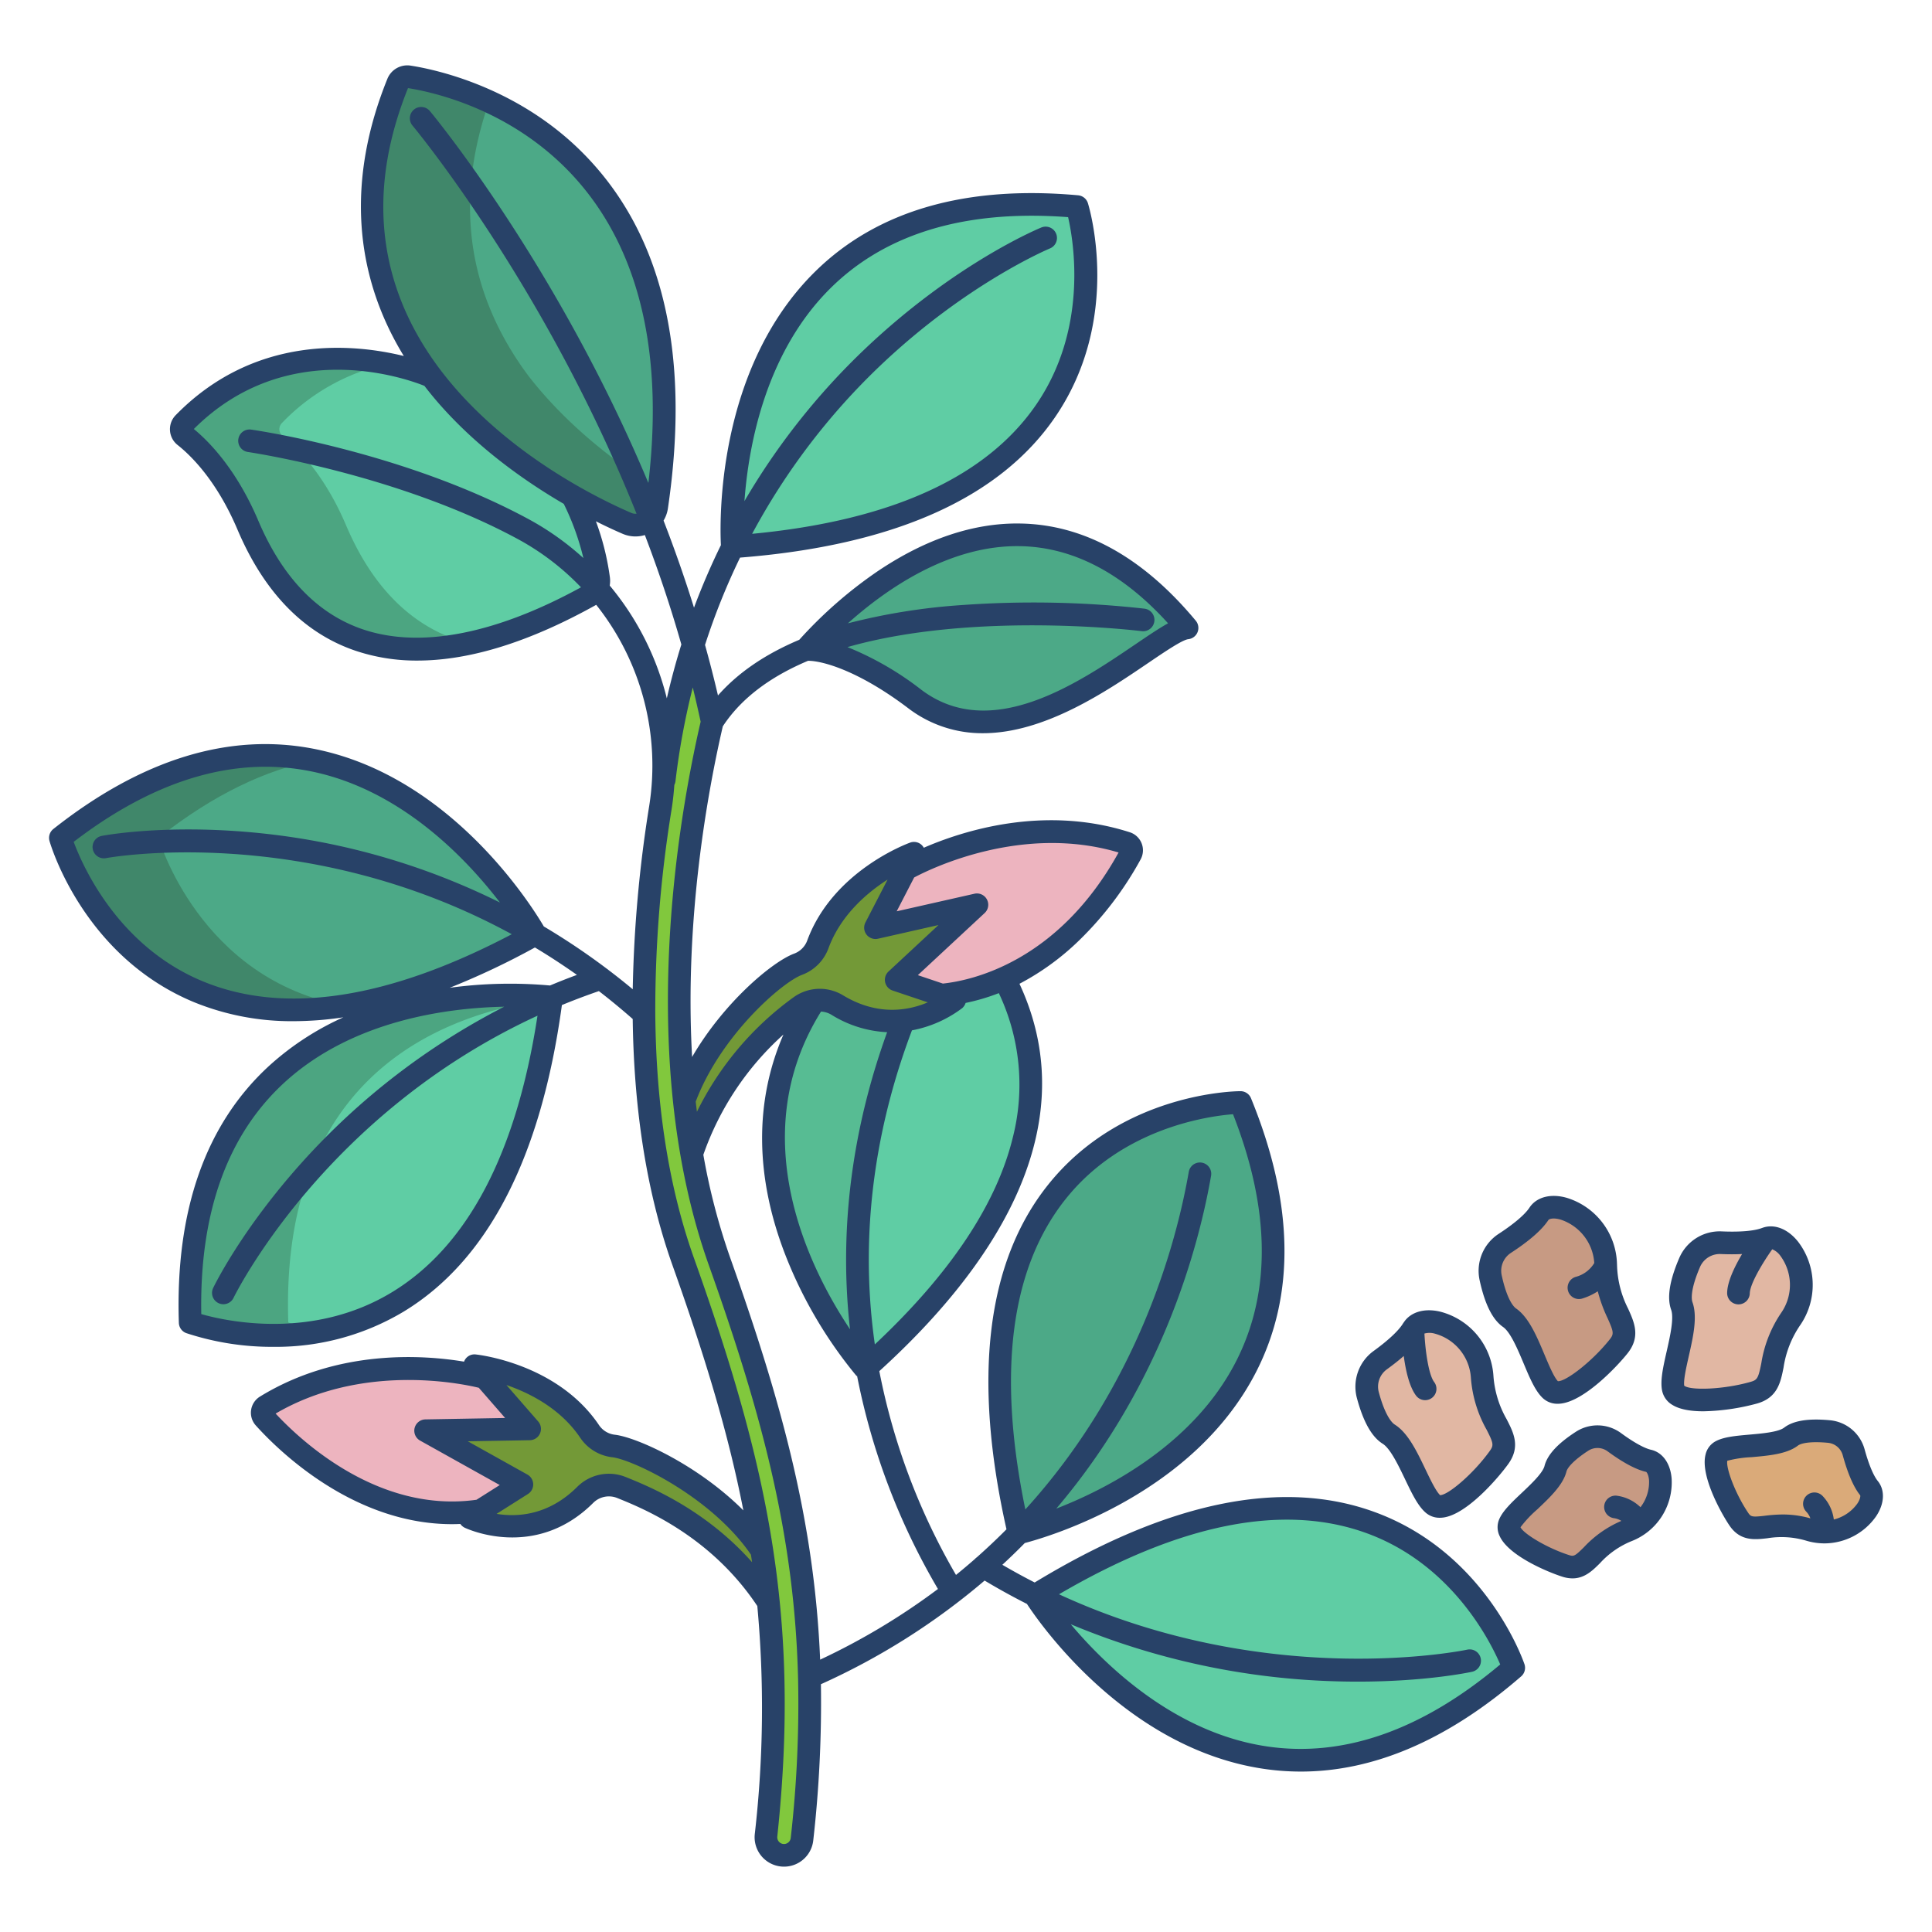 <svg id="Layer_1" height="512" viewBox="0 0 512 512" width="512" xmlns="http://www.w3.org/2000/svg" data-name="Layer 1"><path d="m203.59 424.54c-.47-4.63-1.04-9.18-1.73-13.69-3.89-25.62-11.26-49.71-20.8-76.49-7.52-21.09-10.23-44.03-10.4-65.69a333.923 333.923 0 0 1 4.34-54.57q.585-3.72.79-7.42l.23.01a194.3 194.3 0 0 1 7.67-35.95q2.82 10.05 5.06 20.54c-4.5 19.25-11.8 59.06-7.44 100.31q.735 7.08 1.97 14.18v.01a175.32 175.32 0 0 0 7.42 28.58c13.57 38.08 22.75 70.74 23.77 110.08a316.352 316.352 0 0 1 -1.93 42.95 4.866 4.866 0 0 1 -1.57 3.06 4.785 4.785 0 0 1 -7.96-4.07 297.075 297.075 0 0 0 .58-61.84z" fill="#81c83d"/><path d="m128.54 365.1 11.82 13.57-27.57.48 25.52 14.24-11 6.96c-29.02 4.44-51.38-18.02-57.3-24.61a2.023 2.023 0 0 1 .46-3.08c26.49-16.24 57.06-7.84 58.05-7.57a.031.031 0 0 0 .02.01z" fill="#edb4bf"/><path d="m201.86 410.85c.69 4.51 1.26 9.06 1.73 13.69-12.74-19.58-31.46-27.34-38.92-30.35a8.889 8.889 0 0 0 -9.6 1.99c-14.19 14.13-30.62 5.98-30.62 5.98l2.86-1.81 11-6.96-25.52-14.24 27.57-.48-11.82-13.57a.031.031 0 0 1 -.02-.01l-2.75-3.16s20.2 2.13 30.49 17.43a8.886 8.886 0 0 0 6.33 3.84c6.41.75 28.31 11.13 39.27 27.65z" fill="#739937"/><path d="m141.86 247.62c-102.2 56.79-125.86-25.57-125.86-25.57 77.45-61.19 125.87 25.57 125.87 25.57z" fill="#4ca987"/><path d="m146.17 264.24c-14.99 115.94-95.77 86.23-95.77 86.23-3.25-98.63 95.77-86.24 95.77-86.24z" fill="#5fcda4"/><path d="m158.23 155.83a4.257 4.257 0 0 1 -1.76 1.88c-39.84 22.2-74.23 20.46-90.78-18.55-5.83-13.73-13.24-20.8-16.78-23.59a2.331 2.331 0 0 1 -.21-3.45c27.9-28.54 64.83-12.69 65.63-12.34h.01c11.14 14.68 26.03 25.12 37.34 31.62a68.229 68.229 0 0 1 6.97 21.99 4.262 4.262 0 0 1 -.42 2.44z" fill="#5fcda4"/><path d="m172.47 137.45a5.662 5.662 0 0 1 -6.29 1.25 144.648 144.648 0 0 1 -14.5-7.3c-11.31-6.5-26.2-16.94-37.34-31.62h-.01c-14.26-18.8-22.37-44.53-8.9-77.77a2.731 2.731 0 0 1 2.94-1.66c12.94 2 79.96 17.07 65.66 113.95a5.656 5.656 0 0 1 -1.56 3.15z" fill="#4ca987"/><path d="m213.52 172.14c10.94-12.37 57.32-58.34 101.06-5.74-8.82.96-44.84 39.47-72.24 18.78-13.32-10.06-24.01-13.39-28.82-13.04z" fill="#4ca987"/><path d="m194.07 144.92s-6.95-99.07 91.37-90.19c0 0 25.28 81.86-91.37 90.19z" fill="#5fcda4"/><path d="m266.14 259.32a50.947 50.947 0 0 1 -16.6 4.39h-.01l-12.02-4.05 21.39-19.89-26.89 6.08 8.01-15.5.01-.01c.68-.39 28.72-16.45 58.44-6.93a2.02 2.02 0 0 1 1.18 2.88c-3.31 6.19-14.47 24.43-33.51 33.03z" fill="#edb4bf"/><path d="m258.9 239.77-21.39 19.89 12.02 4.05h.01l3.51 1.18a28.021 28.021 0 0 1 -13.57 5.52 27.022 27.022 0 0 1 -17.59-4.06 8.976 8.976 0 0 0 -6.02-1.19 8.809 8.809 0 0 0 -3.78 1.55 80.226 80.226 0 0 0 -28.81 39.06q-1.23-7.095-1.97-14.18c6.71-18.64 24.14-33.81 30.19-36.06a8.833 8.833 0 0 0 5.23-5.23c6.26-17.03 24.88-23.95 25.46-24.16l-2.16 4.2-.01.01-8.01 15.5z" fill="#739937"/><path d="m221.89 266.35a27.022 27.022 0 0 0 17.59 4.06c-8.04 20.68-16.56 53.31-9.69 91.83-.17.15-.34.31-.51.46 0 0-44.3-50.26-13.41-97.54a8.976 8.976 0 0 1 6.02 1.19z" fill="#57bc93"/><path d="m266.14 259.32c11.27 21.67 14.96 57.03-36.35 102.92-6.87-38.52 1.65-71.15 9.69-91.83a28.021 28.021 0 0 0 13.57-5.52l-3.51-1.18a50.947 50.947 0 0 0 16.6-4.39z" fill="#5fcda4"/><path d="m274.32 422.81c99.48-61.36 126.83 19.18 126.83 19.18-74.57 64.66-126.87-19.16-126.87-19.16a.076.076 0 0 1 .04-.02z" fill="#5fcda4"/><path d="m270 406.18c-26.33-113.87 58.75-114.01 58.75-114.01 37.42 91.32-58.74 114.05-58.74 114.05s-.01-.03-.01-.04z" fill="#4ca987"/><path d="m482.88 405.98a13.691 13.691 0 0 1 -3.43-.58c-10.45-3.14-15.21 2.3-18.66-2.83s-8.42-15.94-4.76-17.96 14.61-.83 18.63-3.9c2.17-1.67 6.53-1.68 10.08-1.34a7.472 7.472 0 0 1 6.49 5.46c.89 3.22 2.27 7.32 4.07 9.55 2.89 3.59-3.61 11.98-12.42 11.6z" fill="#daaa79"/><path d="m468.02 328.23c5.6-2.16 13.68 10.94 6.53 21.32s-2.84 17.53-9.71 19.51-20.5 3.63-21.42-1.11 4.24-16.35 2.28-21.85c-1.07-2.98.46-7.78 2.09-11.55a8.621 8.621 0 0 1 8.3-5.22c3.85.17 8.84.09 11.93-1.1z" fill="#e1b7a3"/><path d="m434.36 403.94a13.911 13.911 0 0 1 -3.05 1.67c-10.15 4.02-10.5 11.25-16.39 9.36s-16.5-7.27-14.88-11.12 10.94-9.72 12.18-14.62c.67-2.66 4.08-5.37 7.07-7.3a7.471 7.471 0 0 1 8.49.25c2.68 1.97 6.31 4.32 9.11 4.95 4.5 1.02 4.6 11.63-2.53 16.81z" fill="#c79a83"/><path d="m425.54 335.24c.21 12.6 7.88 15.93 3.44 21.53s-14.58 14.86-18.08 11.54-6.06-15.77-10.85-19.1c-2.6-1.81-4.14-6.6-5.02-10.62a8.636 8.636 0 0 1 3.73-9.07c3.23-2.1 7.24-5.06 9.07-7.83 3.3-5.01 17.49.96 17.71 13.55z" fill="#c79a83"/><path d="m374.44 352.19c3.05-5.16 17.51.1 18.35 12.67s8.66 15.51 4.5 21.33-13.82 15.56-17.49 12.42-6.82-15.46-11.78-18.55c-2.68-1.68-4.46-6.39-5.53-10.36a8.641 8.641 0 0 1 3.27-9.24c3.12-2.25 6.99-5.41 8.68-8.27z" fill="#e1b7a3"/><path d="m42 222.05c14.852-11.734 28.632-18.013 41.213-20.521-18.679-3.844-41.321.064-67.213 20.521 0 0 15.452 53.736 75.268 44.45-38.468-6.906-49.268-44.45-49.268-44.45z" fill="#40876a"/><path d="m76.4 350.47c-2.154-65.368 40.523-81.965 69.614-85.729a3.646 3.646 0 0 0 -.014-.5v-.01s-98.935-12.39-95.685 86.24a72.442 72.442 0 0 0 34.922 2.229 56.4 56.4 0 0 1 -8.837-2.23z" fill="#4ca581"/><path d="m91.69 139.16c-5.83-13.73-13.24-20.8-16.78-23.59a2.331 2.331 0 0 1 -.21-3.45 54.848 54.848 0 0 1 28.063-15.72c-13.297-2.616-35.646-3.12-54.063 15.72a2.331 2.331 0 0 0 .21 3.45c3.54 2.79 10.95 9.86 16.78 23.59 11.865 27.967 32.9 36.774 58.538 31.341-13.761-3.568-25.003-13.58-32.538-31.341z" fill="#4ca581"/><path d="m140.34 100h-.01c-13.553-18-21.53-42.11-10.73-72.994a83.069 83.069 0 0 0 -21.228-6.6 2.791 2.791 0 0 0 -2.94 1.743c-13.472 33.238-5.362 58.851 8.898 77.851h.01c11.14 14 26.03 25.01 37.34 31.51a140.974 140.974 0 0 0 14.5 7.245 5.62 5.62 0 0 0 2.24.433 5.722 5.722 0 0 0 5.61-4.885c.234-1.584.443-3.035.634-4.576-10.848-6.562-24.147-16.727-34.324-29.727z" fill="#40876a"/><g fill="#284268"><path d="m364.006 400.6c-24.555-8.833-54.766-2.509-89.81 18.775q-4.278-2.19-8.564-4.689 3.086-2.849 5.951-5.768c6.474-1.7 44.624-12.91 61.256-45.258 10.5-20.427 10.061-44.862-1.315-72.625a3 3 0 0 0 -2.776-1.862c-1.28 0-31.576.337-51.114 24.956-16.228 20.448-19.889 51.114-10.907 91.152q-3.736 3.764-7.844 7.409a3 3 0 0 0 -.527.464q-2.436 2.136-5.007 4.221a172.684 172.684 0 0 1 -20.32-54.011c27.849-25.275 55.668-62.894 37.14-102.653a67.98 67.98 0 0 0 15.912-11.592 90.4 90.4 0 0 0 16.219-21.41 5.023 5.023 0 0 0 -2.911-7.158c-22.775-7.3-44.279-.365-54.574 4.11a2.952 2.952 0 0 0 -3.625-1.359c-.834.3-20.5 7.559-27.272 25.961a5.85 5.85 0 0 1 -3.461 3.457c-5.839 2.172-18.682 13-27.039 27.385-2.088-36.646 4.217-70.7 8.133-87.617 5.081-7.77 13.1-13.371 22.582-17.367 3.6-.042 13.159 2.448 26.405 12.45a32.279 32.279 0 0 0 19.956 6.738c16.37 0 32.724-11.1 43.8-18.618 4.234-2.874 9.034-6.132 10.613-6.3a3 3 0 0 0 1.983-4.9c-13.991-16.829-29.652-25.493-46.546-25.754-12.227-.2-24.865 4.018-37.54 12.5a115.72 115.72 0 0 0 -20.99 18.315q-13.6 5.737-21.545 14.751-1.584-6.781-3.43-13.39a178.571 178.571 0 0 1 9.283-23.143c40.692-3.212 68.78-15.723 83.483-37.215 17.859-26.1 9.088-55.467 8.706-56.7a3 3 0 0 0 -2.6-2.1c-29.812-2.7-53.22 4.074-69.587 20.116-26.413 25.887-25.377 66.7-25.078 72.6-2.557 5.215-4.95 10.736-7.128 16.566-2.474-7.934-5.188-15.639-8.068-23.078a8.709 8.709 0 0 0 1.152-3.21c6.194-41.954-1.709-73.966-23.491-95.147-17.369-16.89-38.59-21.269-44.681-22.209a5.69 5.69 0 0 0 -6.171 3.5c-10.674 26.347-9.113 51.439 4.354 73.452-13.255-3.255-39.423-5.845-60.457 15.681a5.32 5.32 0 0 0 .5 7.894c3.573 2.821 10.386 9.484 15.874 22.415 7.05 16.61 17.529 27.4 31.148 32.073a50.651 50.651 0 0 0 16.545 2.65c13.873 0 29.712-4.924 47.309-14.732.024-.013.044-.031.068-.044a68.39 68.39 0 0 1 14.039 53.343 343.888 343.888 0 0 0 -4.356 48.54q-3.2-2.66-6.419-5.1a3 3 0 0 0 -.383-.291 182.022 182.022 0 0 0 -16.761-11.253c-3.1-5.291-24.555-39.827-60.727-47.031-22.481-4.474-45.779 2.658-69.252 21.2a3 3 0 0 0 -1.023 3.182c.357 1.246 9.1 30.643 38.351 42.735a68.4 68.4 0 0 0 26.379 5.016 89.86 89.86 0 0 0 13.152-1.023 74.59 74.59 0 0 0 -19.551 12.743c-16.94 15.457-25.031 38.412-24.049 68.229a3 3 0 0 0 1.963 2.717 72.507 72.507 0 0 0 23.147 3.638 65.853 65.853 0 0 0 34.439-9.322c22.336-13.54 36.445-40.878 41.959-81.253q4.754-1.96 9.8-3.7 4.511 3.479 8.966 7.391c.275 21.613 3.091 44.35 10.561 65.324 8.306 23.318 14.711 44.061 18.76 64.9-11.995-12.023-28.195-19.367-34.061-20.05a5.847 5.847 0 0 1 -4.183-2.535c-10.952-16.267-31.781-18.644-32.662-18.737a2.926 2.926 0 0 0 -3.109 1.907c-10.8-1.8-33.449-3.4-54.076 9.25a5.022 5.022 0 0 0 -1.127 7.644c5.86 6.522 25.727 26.175 52.015 26.173.73 0 1.467-.02 2.208-.051a2.985 2.985 0 0 0 1.118.976c.184.091 18.537 8.929 34.069-6.542a5.884 5.884 0 0 1 6.356-1.326c6.823 2.754 24.774 10.013 37.153 28.639a293.625 293.625 0 0 1 -.672 60.446 7.792 7.792 0 1 0 15.5 1.652 324.46 324.46 0 0 0 2.029-41.378 181.7 181.7 0 0 0 43.378-27.468q5.616 3.36 11.218 6.19c3.387 5.179 26.289 38.217 62.558 43.674a67.362 67.362 0 0 0 10.031.753c19.446 0 39.04-8.457 58.384-25.227a3 3 0 0 0 .875-3.232c-.415-1.21-10.42-29.793-39.991-40.425zm-81.724-82.683c14.974-18.919 37.677-22.1 44.48-22.638 9.9 25.227 10.161 47.289.759 65.6-11.291 21.994-34.131 33.688-47.6 38.922 28.071-32.979 37.762-69.459 41.03-88.233a3 3 0 0 0 -5.911-1.029c-3.3 18.949-13.357 56.545-43.316 89.479-7.466-36.195-3.924-63.803 10.558-82.105zm21.073-156.608a265.765 265.765 0 0 0 -48.56-.953 164.914 164.914 0 0 0 -30.1 4.834c10.253-9.177 26.917-20.745 45.551-20.454 14 .216 27.211 7.091 39.3 20.448-2.218 1.219-4.969 3.064-8.627 5.547-15.253 10.353-38.3 26-56.769 12.056a81.813 81.813 0 0 0 -19.561-11.3c33.767-9.644 77.386-4.3 78.007-4.223a3 3 0 0 0 .761-5.951zm-83.035-85.161c12.871-12.615 30.68-18.976 53.064-18.976q4.7 0 9.676.375c1.526 6.7 5.3 29.622-8.456 49.679-13.206 19.249-38.521 30.753-75.28 34.242a176.949 176.949 0 0 1 33.894-44.516c23.015-21.91 44.81-31.024 45.028-31.113a3 3 0 0 0 -2.279-5.551c-.923.379-22.883 9.531-46.7 32.139a183.062 183.062 0 0 0 -31.981 40.373c1.067-14.606 5.564-39.53 23.034-56.652zm-166.492 183.945c-22.517-9.273-31.908-30.546-34.298-36.993 21.442-16.431 42.51-22.734 62.653-18.735 23.953 4.755 41.385 23.149 50.31 34.815a185.035 185.035 0 0 0 -57.785-17.7c-27.687-3.7-46.935-.115-47.741.039a3 3 0 1 0 1.13 5.893c.627-.12 52.974-9.589 107.531 20.169-32.695 17.191-60.197 21.408-81.8 12.512zm50.072 82.343c-20.985 12.759-43.9 7.71-50.558 5.816-.485-26.928 6.952-47.594 22.12-61.449 18.1-16.531 43.358-19.72 58.167-20.017a186.054 186.054 0 0 0 -53.476 41.114c-16.173 17.969-23.367 32.813-23.666 33.436a3 3 0 1 0 5.413 2.594c.255-.532 23.85-48.63 80.542-74.758-5.57 36.454-18.52 61.094-38.542 73.264zm41.858-81.27a118.779 118.779 0 0 0 -26.587.607 201.364 201.364 0 0 0 22.59-10.681q5.573 3.34 11.134 7.265-3.644 1.343-7.135 2.809zm122.719 39.982c-4.241 17.778-16.562 36.3-36.634 55.133-4.667-32.638 1.586-61.458 9.835-83.229a31.86 31.86 0 0 0 13.3-5.872 2.993 2.993 0 0 0 .916-1.392 54.126 54.126 0 0 0 8.807-2.6 56.658 56.658 0 0 1 3.778 37.96zm-43.217 51.127c-10.478-15.7-28.446-50.842-7.679-84.2a5.981 5.981 0 0 1 2.751.844 30.66 30.66 0 0 0 14.767 4.624c-7.649 21.108-13.28 48.202-9.837 78.732zm17-119.734c4.465-2.374 28.7-14.221 54.176-6.621-16.044 29.046-38.932 33.928-46.559 34.737l-6.636-2.23 17.7-16.458a3 3 0 0 0 -2.7-5.123l-20.609 4.659zm-29.719 25.8a11.841 11.841 0 0 0 7-7.009c3.224-8.762 10.146-14.689 15.675-18.231l-5.873 11.371a3 3 0 0 0 3.327 4.3l16.037-3.626-13.246 12.315a3 3 0 0 0 1.087 5.041l9.322 3.132c-5.028 2.144-13.191 3.729-22.437-1.854a11.876 11.876 0 0 0 -13.1.486 82.253 82.253 0 0 0 -25.642 30.36c-.108-.893-.223-1.787-.32-2.679 6.572-17.464 22.851-31.623 28.173-33.603zm-104.413-234.99c13.17 2.087 74.011 16.6 63.7 104.643-24.459-58.354-57.449-98.018-57.888-98.54a3 3 0 1 0 -4.591 3.862c.446.531 35.107 42.231 59.341 102.823a2.661 2.661 0 0 1 -1.332-.193c-14.9-6.387-87.724-41.811-59.23-112.595zm-42.388 96.441c.393.057 39.648 5.869 71.419 23.028a67.764 67.764 0 0 1 16.81 12.825c-22.732 12.452-42.752 16.3-57.945 11.088-11.939-4.1-21.215-13.766-27.571-28.742-5.726-13.489-12.935-20.883-17.083-24.3 24.629-24.6 56.037-13.466 61.1-11.436 1.461 1.894 3 3.766 4.654 5.606 10.283 11.472 22.516 19.984 32.283 25.672a68 68 0 0 1 5.193 14.357 73.711 73.711 0 0 0 -14.587-10.349c-32.736-17.679-71.771-23.451-73.413-23.687a3 3 0 1 0 -.856 5.938zm95.842 35.39a7.382 7.382 0 0 0 .047-2.169 68.751 68.751 0 0 0 -3.707-14.863c3.059 1.538 5.514 2.642 7.074 3.311a8.578 8.578 0 0 0 5.9.332c3.541 9.283 6.816 18.974 9.671 29q-2.145 6.879-3.852 14.282a74.512 74.512 0 0 0 -15.133-29.893zm-88.539 219.433c22.841-13.389 48.922-8.029 53.846-6.84l6.977 8.007-21.125.371a3 3 0 0 0 -1.409 5.62l21.107 11.78-6.167 3.9c-25.834 3.627-46.389-15.482-53.229-22.838zm92.747 16.8a11.873 11.873 0 0 0 -12.837 2.639c-7.655 7.625-15.963 8.02-21.354 7.133l8.311-5.258a3 3 0 0 0 -.142-5.155l-15.794-8.814 16.439-.289a3 3 0 0 0 2.209-4.971l-8.408-9.648c6.215 2.127 14.345 6.238 19.56 13.984a11.845 11.845 0 0 0 8.464 5.143c5.417.633 26.281 10.475 36.772 25.828.1.664.2 1.328.3 1.993-12.532-14.106-27.321-20.085-33.52-22.588zm43.765 95.648a1.8 1.8 0 0 1 -1.786 1.62 1.792 1.792 0 0 1 -1.779-1.982c6.3-59.038-2.907-99.439-22.1-153.342-7.386-20.737-10.073-43.336-10.234-64.783 0-.033 0-.064 0-.1a331.64 331.64 0 0 1 4.312-53.908c.348-2.186.587-4.37.738-6.549a2.981 2.981 0 0 0 .3-.981 193.857 193.857 0 0 1 4.586-24.853q1.1 4.5 2.085 9.072c-5.937 25.7-17.17 89.72 2.2 144.112 14.009 39.333 22.616 71.4 23.608 108.957a3 3 0 0 0 .011.367 314.9 314.9 0 0 1 -1.941 42.367zm7.792-47.235c-1.523-36.4-10.132-68.033-23.822-106.469a170.891 170.891 0 0 1 -7.131-27.338 76.886 76.886 0 0 1 21.226-31.857c-7.706 17.737-7.556 37.757.576 58.588a116.9 116.9 0 0 0 18.83 31.931l.1-.091a179.027 179.027 0 0 0 21.44 56.506 177.721 177.721 0 0 1 -31.219 18.727zm118.287 22.972c-24.25-3.634-42.528-21.257-51.868-32.358a196.045 196.045 0 0 0 65.066 14.908c3.883.211 7.559.3 11 .3 18.169 0 29.763-2.5 30.335-2.625a3 3 0 0 0 -1.289-5.859c-.576.125-52.6 11.025-108.23-14.664 31.944-18.682 59.263-24.167 81.256-16.291 22.71 8.135 32.988 28.613 35.67 34.886-20.743 17.459-41.574 24.757-61.94 21.703z"/><path d="m472.657 362.425a26.868 26.868 0 0 1 4.366-11.176 18.826 18.826 0 0 0 -.481-22.145c-2.711-3.439-6.321-4.85-9.459-3.722l-.069.023c-.022.008-.045.013-.067.022-2.064.795-5.874 1.114-10.727.9a11.66 11.66 0 0 0 -11.187 7.026c-2.6 6.039-3.308 10.537-2.162 13.747.8 2.253-.3 7.111-1.184 11.014-.936 4.129-1.745 7.695-1.216 10.4a5.712 5.712 0 0 0 2.784 3.834c2 1.225 4.982 1.659 8.157 1.659a58.459 58.459 0 0 0 14.264-2.07c5.392-1.547 6.2-5.596 6.981-9.512zm-8.646 3.758c-7.25 2.092-16.081 2.341-17.677 1.035-.207-1.545.541-4.847 1.2-7.772 1.166-5.143 2.373-10.462.983-14.357-.214-.6-.7-3.04 2.021-9.358a5.7 5.7 0 0 1 5.416-3.4c2.092.091 4 .089 5.72 0-1.965 3.3-3.9 7.284-3.963 10.276a3 3 0 0 0 2.934 3.065h.067a3 3 0 0 0 3-2.935c.053-2.431 3.3-7.932 5.952-11.667a5 5 0 0 1 2.163 1.749 12.967 12.967 0 0 1 .253 15.027 32.843 32.843 0 0 0 -5.31 13.407c-.782 3.933-1.07 4.44-2.759 4.93z"/><path d="m494.127 384.042a10.53 10.53 0 0 0 -9.1-7.653c-5.771-.553-9.76.079-12.191 1.938-1.551 1.188-5.783 1.56-9.184 1.859-3.7.326-6.892.607-9.061 1.8a5.345 5.345 0 0 0 -2.621 3.569c-1.355 5.592 4.112 15.386 6.333 18.688 2.847 4.235 6.688 3.8 10.078 3.408a22.963 22.963 0 0 1 10.21.625 17.007 17.007 0 0 0 4.915.737 16.776 16.776 0 0 0 13.668-7.161c2.248-3.34 2.428-6.925.469-9.355-1.172-1.449-2.419-4.452-3.516-8.455zm-1.935 14.458a10.916 10.916 0 0 1 -6.211 4.186 11 11 0 0 0 -2.981-6.243 3 3 0 0 0 -4.329 4.157 4.941 4.941 0 0 1 1.1 1.779 26.753 26.753 0 0 0 -7.307-1.025 40.314 40.314 0 0 0 -4.77.337c-3.4.39-3.7.277-4.418-.795-3.441-5.116-5.915-11.851-5.523-13.78a31.047 31.047 0 0 1 6.42-.953c4.606-.405 9.369-.824 12.305-3.071.84-.644 3.376-1.171 7.969-.731a4.5 4.5 0 0 1 3.892 3.267c1.348 4.919 2.905 8.5 4.627 10.635.083.1.094.951-.774 2.237z"/><path d="m381.657 347.6c-4.166-.99-7.794.084-9.6 2.786a2.734 2.734 0 0 0 -.18.247c-.009.013-.02.024-.029.038-1.125 1.9-3.912 4.52-7.849 7.367a11.692 11.692 0 0 0 -4.409 12.451c1.71 6.349 3.948 10.314 6.84 12.12 2.028 1.268 4.18 5.76 5.909 9.37 1.829 3.819 3.409 7.117 5.506 8.914a5.582 5.582 0 0 0 3.707 1.33 7.158 7.158 0 0 0 .856-.053c6.4-.779 14.863-10.79 17.324-14.235 3.262-4.568 1.381-8.245-.438-11.8a26.9 26.9 0 0 1 -3.515-11.472 18.829 18.829 0 0 0 -14.122-17.063zm13.2 36.848c-4.372 6.122-11.112 11.782-13.2 11.782h-.02c-1.122-1.083-2.585-4.137-3.881-6.843-2.278-4.756-4.634-9.675-8.141-11.866-.539-.336-2.437-1.951-4.225-8.592a5.66 5.66 0 0 1 2.131-6.029q2.546-1.842 4.487-3.549c.51 3.809 1.467 8.131 3.273 10.518a3 3 0 0 0 4.785-3.621c-1.468-1.939-2.341-8.262-2.577-12.841a5.016 5.016 0 0 1 2.781.031 12.966 12.966 0 0 1 9.529 11.625 32.834 32.834 0 0 0 4.16 13.805c1.825 3.568 1.918 4.142.894 5.575z"/><path d="m437.556 384.208c-1.814-.411-4.656-1.991-8-4.449a10.531 10.531 0 0 0 -11.89-.352c-4.871 3.15-7.6 6.121-8.354 9.085-.479 1.894-3.566 4.812-6.047 7.156-2.7 2.55-5.027 4.753-5.986 7.035a5.34 5.34 0 0 0 .159 4.424c2.41 5.227 12.777 9.514 16.568 10.724a8.928 8.928 0 0 0 2.722.455c3.242 0 5.371-2.12 7.295-4.037a22.949 22.949 0 0 1 8.394-5.846 16.706 16.706 0 0 0 10.583-16.564c-.313-4.017-2.4-6.939-5.444-7.631zm-2.813 15.225a11.016 11.016 0 0 0 -6.216-3.045 3 3 0 0 0 -.816 5.945 4.885 4.885 0 0 1 1.968.722 29.1 29.1 0 0 0 -9.893 6.945c-2.426 2.417-2.726 2.508-3.957 2.118-5.874-1.876-12-5.621-12.886-7.377a30.891 30.891 0 0 1 4.441-4.73c3.36-3.177 6.835-6.461 7.742-10.045.259-1.024 1.917-3.011 5.794-5.518a4.5 4.5 0 0 1 5.081.148c4.112 3.021 7.554 4.86 10.229 5.466.127.028.665.689.785 2.241a10.91 10.91 0 0 1 -2.272 7.13z"/><path d="m398.336 351.671c1.964 1.365 3.891 5.958 5.441 9.648 1.639 3.9 3.055 7.277 5.06 9.173a5.626 5.626 0 0 0 3.973 1.521c.169 0 .342-.006.522-.019 6.43-.463 15.377-10.045 18-13.365 3.483-4.4 1.786-8.165.144-11.805a26.881 26.881 0 0 1 -2.945-11.632c0-.074-.012-.145-.014-.219 0-.022 0-.045 0-.067a18.824 18.824 0 0 0 -13.25-17.452c-4.267-1.241-8.076-.25-9.945 2.584-1.216 1.845-4.129 4.32-8.2 6.971a11.691 11.691 0 0 0 -5.017 12.22c1.395 6.424 3.432 10.494 6.231 12.442zm2.056-19.633c4.887-3.18 8.231-6.106 9.939-8.7.248-.374 1.422-.66 3.261-.126a12.98 12.98 0 0 1 8.906 11.5 8.113 8.113 0 0 1 -4.937 3.677 3 3 0 1 0 1.816 5.718 16.309 16.309 0 0 0 4.048-1.9 39.6 39.6 0 0 0 2.586 7.089c1.649 3.657 1.713 4.235.62 5.616-4.684 5.918-11.751 11.291-13.782 11.115-1.067-1.134-2.378-4.257-3.54-7.024-2.041-4.862-4.152-9.891-7.546-12.252-.522-.362-2.338-2.069-3.8-8.79a5.661 5.661 0 0 1 2.429-5.923z"/></g></svg>